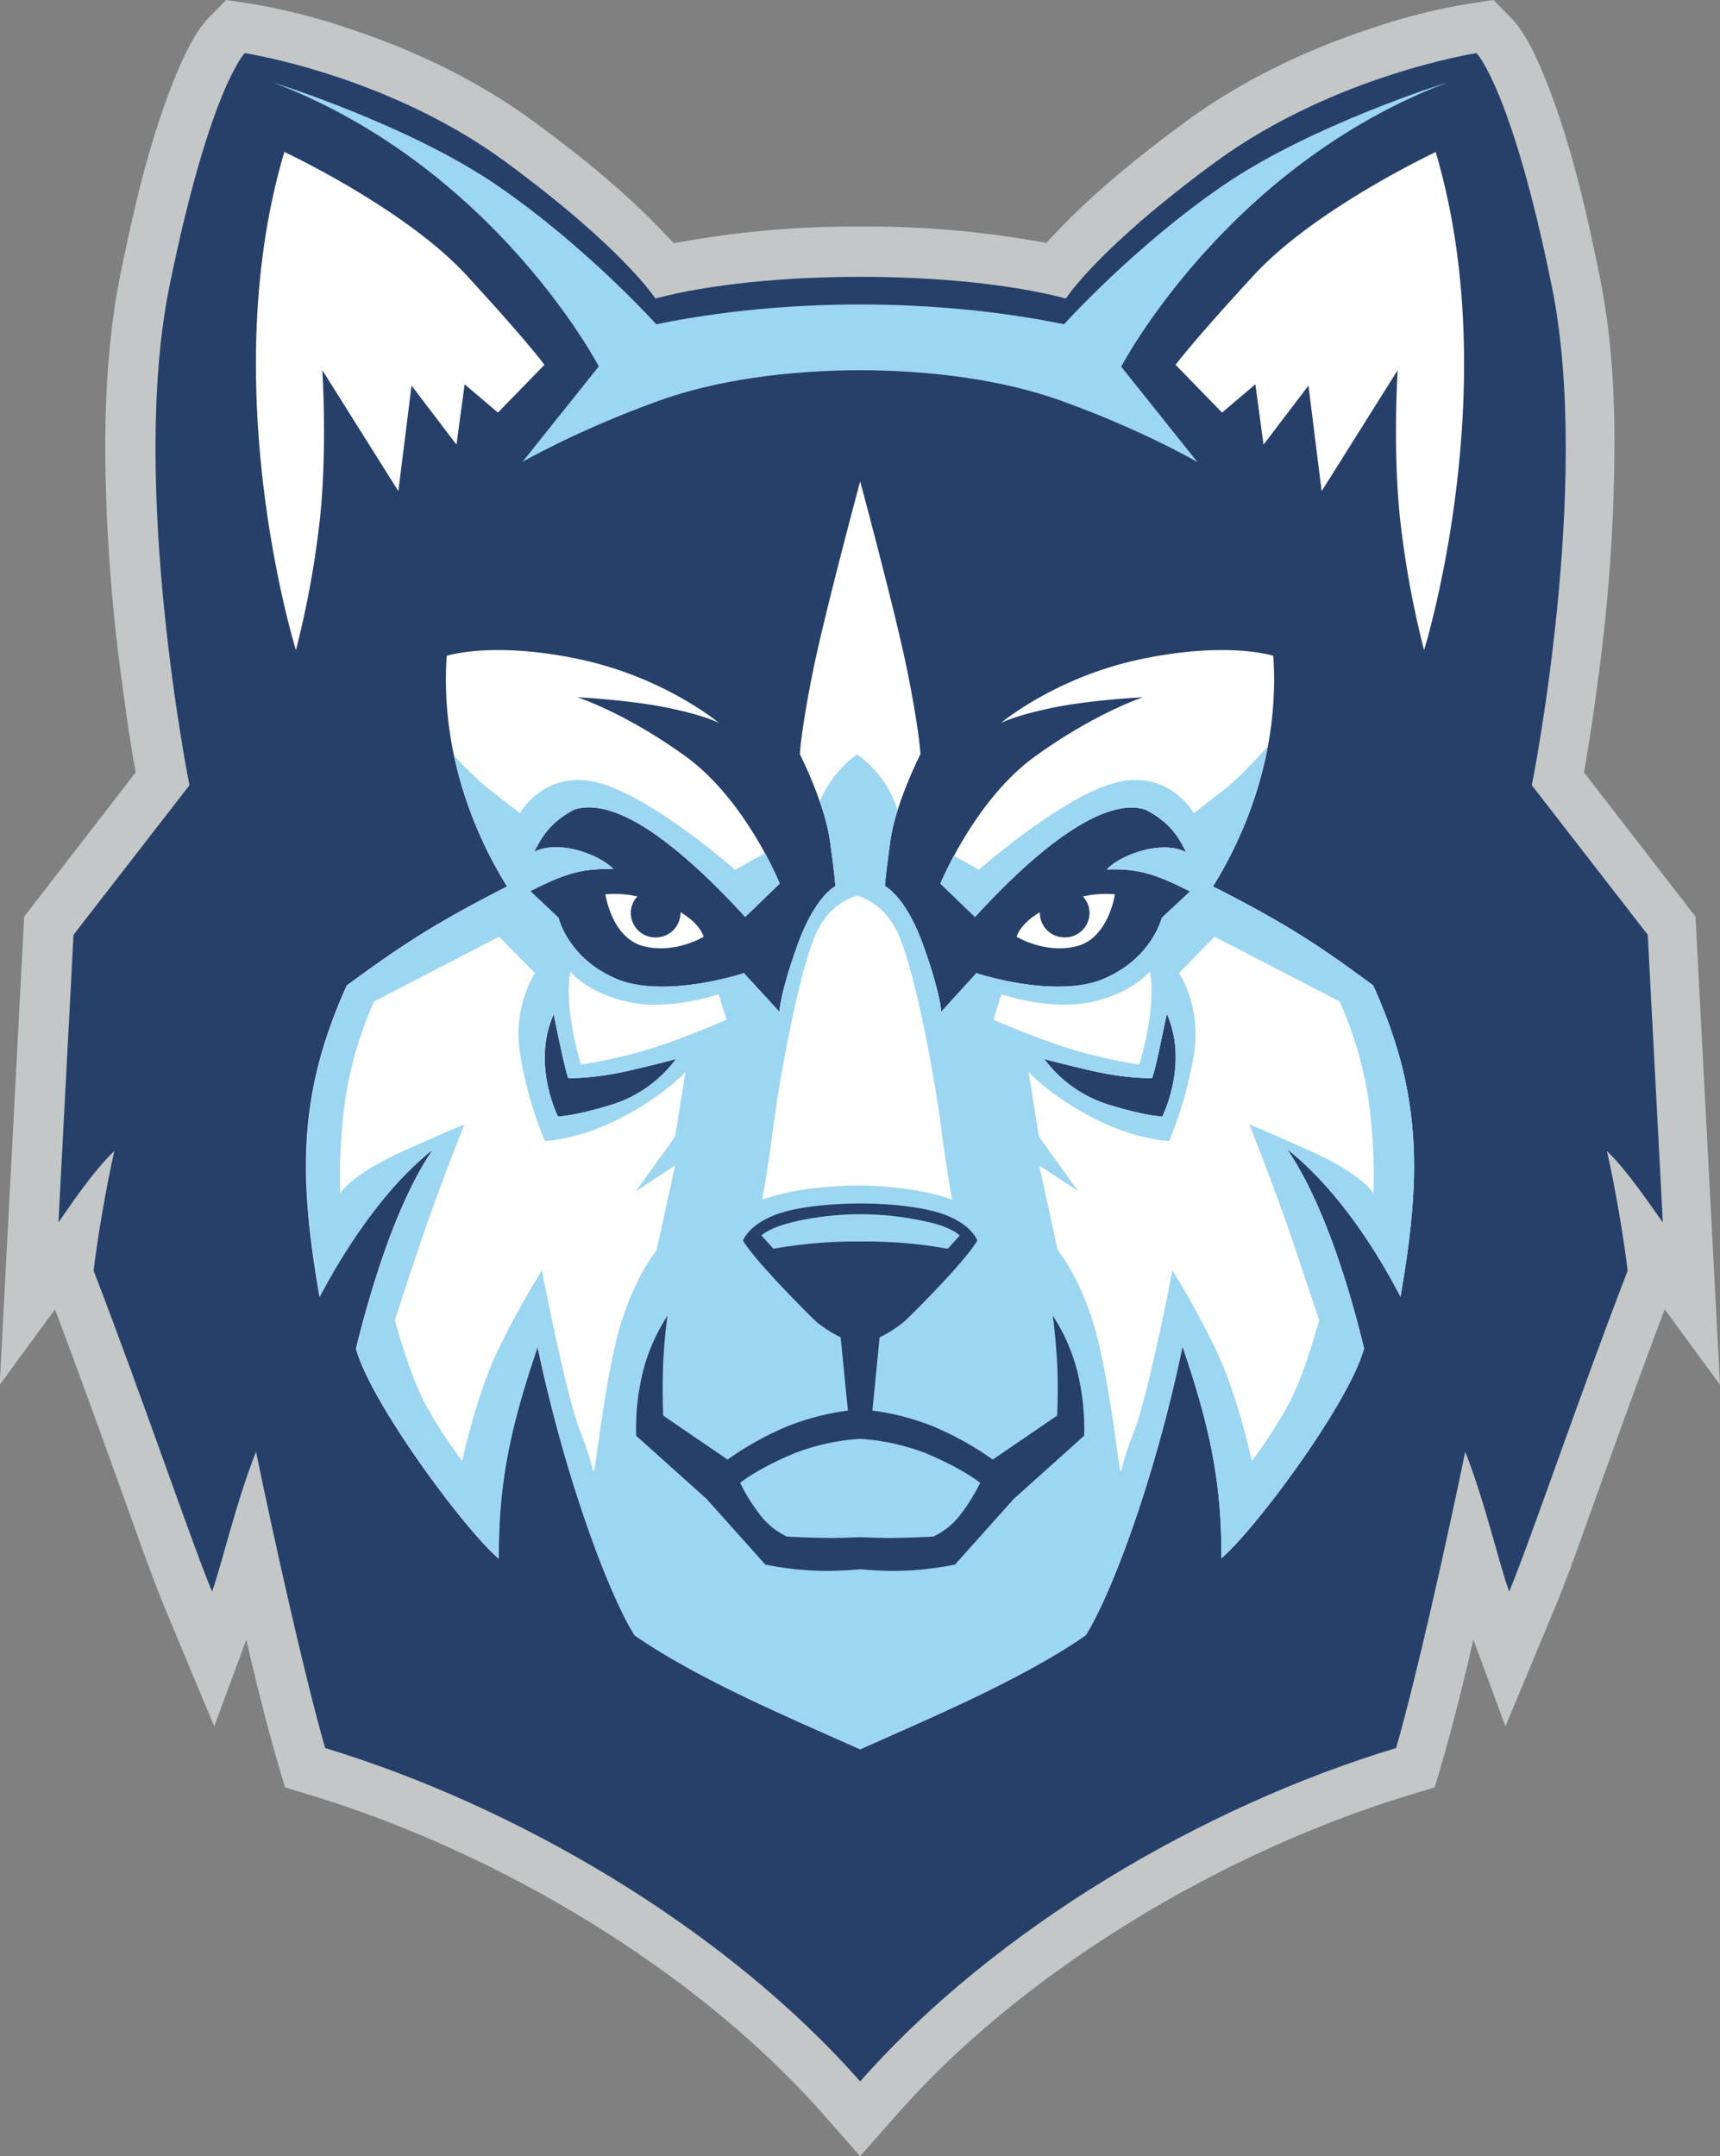 <svg id="Layer_1" data-name="Layer 1" xmlns="http://www.w3.org/2000/svg" viewBox="0 0 547.5 686.2"><rect x="0" y="0" width="547.5" height="686.2" fill="#808080" stroke="none"/><title>Husky909_4c</title><path d="M-59.2-265.7A312.8,312.8,0,0,1,0-271a312.8,312.8,0,0,1,59.2,5.2l4.7-4.9c12.1-12.5,25.9-23.5,39.9-33.8,18-13.2,38.7-23,59.9-29.9a192.8,192.8,0,0,1,30-7.5l7.9-1.2,5.6,5.7c4.5,4.6,8.2,12.7,10.6,18.7,8.2,20.1,13.3,42.3,17.6,63.6,3.7,18,4.8,36.7,4.7,55.1a568.6,568.6,0,0,1-5.5,75.2c-1.2,9.2-2.6,18.4-4.2,27.5l35.5,45.9,7.8,149-17.6-24q-3.5,9.2-6.9,18.5c-5.6,15.2-11.1,30.5-16.6,45.8-3.8,10.6-7.5,21.2-11.8,31.5l-15.4,36.9-10.2-27.6c-3,13-6.2,26-9.9,38.8l-2.4,8.2-8.2,2.5C116,246.1,52.7,283.3,11.8,329.7L0,343.1l-11.8-13.4C-52.7,283.3-116,246.1-174.9,228.2l-8.2-2.5-2.4-8.2c-3.7-12.8-6.9-25.8-9.9-38.8l-10.2,27.6-15.4-36.9c-4.3-10.4-8-21-11.8-31.5-5.5-15.3-11-30.6-16.6-45.8q-3.4-9.3-6.9-18.5l-17.6,24,7.8-149,35.5-45.9c-1.7-9.1-3-18.3-4.2-27.5a568.4,568.4,0,0,1-5.5-75.2c0-18.4,1.1-37,4.7-55.1,4.3-21.3,9.4-43.5,17.6-63.6,2.5-6,6.1-14.1,10.6-18.7l5.6-5.7,7.9,1.2a192.8,192.8,0,0,1,30,7.5c21.2,6.9,41.9,16.7,59.9,29.9,14,10.3,27.8,21.3,39.9,33.8l4.7,4.9" transform="translate(273.8 343.1)" style="fill:#c3c7c7;fill-rule:evenodd"/><path d="M0,319.3c-43-48.8-109.3-87.6-170.3-106.1-6.5-22.6-16.1-65.7-22-94.3-6.4,16.1-10.8,35.6-14,44.5-6.4-15.3-22.7-63.3-37.7-102.1,1.1-9.6,4-26.8,6.6-38.1-6.8,6.4-14.4,17.9-17.8,22.7l4.8-91.5,36.9-47.6s-19.2-95.6-6.4-158.6,24-74.4,24-74.4,45.3,6.9,83,34.6,47.7,43.5,47.7,43.5c34.7-9.2,95.9-9.2,130.7,0,0,0,10-15.9,47.7-43.5s83-34.6,83-34.6,11.2,11.4,24,74.4-6.4,158.6-6.4,158.6l36.9,47.6,4.8,91.5c-3.5-4.7-11-16.2-17.8-22.7,2.6,11.3,5.5,28.5,6.6,38.1-15,38.8-31.3,86.8-37.7,102.1-3.3-8.9-7.6-28.3-14-44.5-5.9,28.6-15.5,71.7-22,94.3C109.3,231.7,43,270.5,0,319.3" transform="translate(273.8 343.1)" style="fill:#26406a;fill-rule:evenodd"/><path d="M-97.6-20.5s1.1,5.4,2.6,12.3S-92.9,0-92.9,0-84.9.3-73-2.5s14.4-3.6,14.4-3.6A40.5,40.5,0,0,1-78.3,8.2c-12.7,4-17.9,4-17.9,4s-8.5-16.8-1.3-32.6m195.1,0S96.5-15.1,95-8.1,92.9,0,92.9,0,84.9.3,73-2.5,58.6-6.1,58.6-6.1A40.5,40.5,0,0,0,78.3,8.2c12.7,4,17.9,4,17.9,4S104.7-4.7,97.6-20.5ZM0-189.9s-11.2,41.6-15,60.3-4.2,26.5-4.2,26.5,7.9,15.5,9.6,27.7,1.7,14.3,1.7,14.3S-14.3-58-19.9-42.5s-5.8,21.4-5.8,21.4L-37-33.4s-25.2,8.3-40.6,1.8S-96-51-96-51l-9-8.5c11.4-5.8,16.8-7.3,26.5-7C-83-71.2-96-76-103.8-72c2-3.5,4.2-9,12.9-13.5,6.9-2.1,15.4,1.1,24,6.8C-56.1-71.5-45-60.5-36.6-51.3l11-10.6s-10.8-26.7-30.1-40.6S-90-121.2-90-121.2s16.2.8,28.5,3.3,16.6,4.9,16.6,4.9-17.5-14.7-44.9-20.4-41.8-1-41.8-1c-2,28.9,7.7,55,19.2,73.4-23.9,12.2-34.4,19.3-51,31.5-16,35.2-15.1,62-8.7,99.1,7.9-15,20.5-34.6,36.1-46.9-11.2,16.3-19.4,42.7-24.5,63.4,4.7,17.3,34.6,57.6,45.4,66.8-.1-23.7,3.5-41.4,12.4-67.4C-94,127-80,164.3-71.8,177.3c20.4,14.2,51.1,27,71.8,36.3,20.7-9.3,51.4-22.1,71.8-36.3C80,164.3,94,127,102.6,85.4c8.9,26,12.5,43.7,12.4,67.4,10.8-9.2,40.7-49.4,45.4-66.8-5-20.7-13.3-47-24.5-63.4C151.6,35,164.2,54.5,172,69.6c6.4-37.1,7.3-63.9-8.7-99.1-16.5-12.2-27.1-19.4-51-31.5,11.5-18.4,21.2-44.5,19.2-73.4,0,0-14.3-4.7-41.8,1s-44.9,20.4-44.9,20.4,4.4-2.4,16.6-4.9S90-121.2,90-121.2s-15,4.9-34.3,18.8S25.6-61.9,25.6-61.9l11,10.6C45-60.5,56.1-71.5,66.9-78.6c8.7-5.7,17.2-9,24-6.8,8.7,4.5,10.9,9.9,12.9,13.5-7.8-4-20.9.8-25.3,5.5,9.7-.3,15.1,1.2,26.5,7L96-51S92.9-38.1,77.5-31.6,37-33.4,37-33.4L25.8-21.1s-.2-5.9-5.8-21.4S7.9-61.1,7.9-61.1s0-2,1.7-14.3,9.6-27.7,9.6-27.7-.4-7.7-4.2-26.5S0-189.9,0-189.9Z" transform="translate(273.8 343.1)" style="fill:#fff;fill-rule:evenodd"/><path d="M-114.9-45l-39.8,20.6a119.8,119.8,0,0,0-9.2,31.2,178.9,178.9,0,0,0-1.6,29.9s3-5.8,20.1-13.5,19.4-8.4,19.4-8.4-8.6,21.6-14.2,38.3S-148.1,77-148.1,77s4.6,17.4,9.9,27.1a148.2,148.2,0,0,0,11.5,17.7s4.6-20.9,11.2-34.8a272,272,0,0,1,14.2-25.8s7.6,39.6,12.2,51.2,3.9,14.8,4.6,11.6,3.6-29.9,8.2-45.4,11.5-23.8,11.5-23.8l5.9-27L-71.4,36l12.5-17.4L-55.6-2s-6.3,7.2-20.2,14.5S-100.4,20-100.4,20a127.1,127.1,0,0,1-7.9-28c-2.3-15.1,4.8-25.4,4.8-25.4Zm227.7,0,39.8,20.6a119.8,119.8,0,0,1,9.2,31.2,178.9,178.9,0,0,1,1.6,29.9s-3-5.8-20.1-13.5-19.4-8.4-19.4-8.4,8.6,21.6,14.2,38.3S146.1,77,146.1,77s-4.6,17.4-9.9,27.1a148.3,148.3,0,0,1-11.5,17.7s-4.6-20.9-11.2-34.8A272.1,272.1,0,0,0,99.4,61.2s-7.6,39.6-12.2,51.2-4,14.8-4.6,11.6S79,94.1,74.4,78.6,62.9,54.8,62.9,54.8l-5.9-27L69.4,36,56.9,18.6,53.6-2s6.3,7.2,20.2,14.5S98.4,20,98.4,20a127.1,127.1,0,0,0,7.9-28c2.3-15.1-4.8-25.4-4.8-25.4ZM-97.6-20.5s1.1,5.4,2.6,12.3S-92.9,0-92.9,0-84.9.3-73-2.5s14.4-3.6,14.4-3.6A40.5,40.5,0,0,1-78.3,8.2c-12.7,4-17.9,4-17.9,4S-104.7-4.7-97.6-20.5Zm195.1,0S96.5-15.1,95-8.1,92.9,0,92.9,0,84.9.3,73-2.5,58.6-6.1,58.6-6.1A40.5,40.5,0,0,0,78.3,8.2c12.7,4,17.9,4,17.9,4S104.7-4.7,97.6-20.5ZM-12.8-88.1A68.8,68.8,0,0,1-9.6-75.3c1.7,12.2,1.7,14.3,1.7,14.3S-14.3-58-19.9-42.5s-5.8,21.4-5.8,21.4L-37-33.4s-25.2,8.3-40.6,1.8S-96-51-96-51l-9-8.5c11.4-5.8,16.8-7.3,26.5-7C-83-71.2-96-76-103.8-72c2-3.5,4.2-9,12.9-13.5,6.9-2.1,15.4,1.1,24,6.8C-56.1-71.5-45-60.5-36.6-51.3l11-10.6a105.1,105.1,0,0,0-4.7-9.7l-9.5,5.3S-66.2-89.5-83.3-94s-25,9.7-25,9.7l-9.9-7.7a109,109,0,0,1-11.1-10.7A131.1,131.1,0,0,0-112.3-61c-23.9,12.2-34.4,19.3-51,31.5-16,35.2-15.1,62-8.7,99.1,7.9-15,20.5-34.6,36.1-46.9-11.2,16.3-19.4,42.7-24.5,63.4,4.7,17.3,34.6,57.6,45.4,66.8-.1-23.7,3.5-41.4,12.4-67.4C-94,127-80,164.3-71.8,177.3c20.4,14.2,51.1,27,71.8,36.3,20.7-9.3,51.4-22.1,71.8-36.3C80,164.3,94,127,102.6,85.4c8.9,26,12.5,43.7,12.4,67.4,10.8-9.2,40.7-49.4,45.4-66.8-5-20.7-13.3-47-24.5-63.4C151.6,35,164.2,54.5,172,69.6c6.4-37.1,7.3-63.9-8.7-99.1-16.5-12.2-27.1-19.4-51-31.5a130.7,130.7,0,0,0,17.4-44.5c-4.9,5.4-9.9,10.6-13.6,13.5l-9.9,7.7s-7.9-14.2-25-9.7S37.8-66.3,37.8-66.3l-8-4.5c-2.8,5.3-4.3,8.9-4.3,8.9l11,10.6C45-60.5,56.1-71.5,66.9-78.6c8.7-5.7,17.2-9,24-6.8,8.7,4.5,10.9,9.9,12.9,13.5-7.8-4-20.9.8-25.3,5.5,9.7-.3,15.1,1.2,26.5,7L96-51S92.9-38.1,77.5-31.6,37-33.4,37-33.4L25.8-21.1s-.2-5.9-5.8-21.4S7.9-61.1,7.9-61.1s0-2,1.7-14.3a62.1,62.1,0,0,1,2.3-9.9A34.2,34.2,0,0,0-1-103,34.8,34.8,0,0,0-12.8-88.1ZM-92.2-33.8s5.9,7.1,19.1,9.7,28-2.6,28-2.6l2.6,8.1S-59.2-11.2-71.4-8-88.9-4.4-88.9-4.4-94.5-22.5-92.2-33.8Zm184.3,0s-5.9,7.1-19.1,9.7-28-2.6-28-2.6l-2.6,8.1S59.2-11.2,71.4-8,88.9-4.4,88.9-4.4,94.5-22.5,92.2-33.8ZM-1-58.1c-3.9,1.2-9.7,4.4-13.2,12.4C-19.7-32.8-25.7.4-27.6,15.2s-3.6,23.5-3.6,23.5,9.5-3.9,27.3-4.5H2c17.8.6,27.3,4.5,27.3,4.5S27.6,30,25.7,15.2s-7.9-48-13.5-60.9C8.7-53.7,2.9-56.9-1-58.1Z" transform="translate(273.8 343.1)" style="fill:#9dd6f1;fill-rule:evenodd"/><path d="M-21.9,42c-13,2.9-15.4,9.7-15.4,9.7,4.4,7.2,21.5,24.1,23.3,25.8a39.5,39.5,0,0,0,7.8,5l2.3,23.3a80.9,80.9,0,0,0-19,4.9,98,98,0,0,0-19.3,10.7l-20.5-14s-.4-9.7.1-18.5,1.3-13.3,1.3-13.3a58.4,58.4,0,0,0-8.1,18.9,76.3,76.3,0,0,0-1.9,19.3l22.4,20.1,18.7,20.9a100,100,0,0,0,17.4,2c4.8.1,9.6-.2,12.8-.5H0c3.3.3,8,.6,12.8.5a100,100,0,0,0,17.4-2l18.7-20.9,22.4-20.1a76.4,76.4,0,0,0-1.9-19.3,58.4,58.4,0,0,0-8.1-18.9s.7,4.5,1.3,13.3.1,18.5.1,18.5l-20.5,14a98,98,0,0,0-19.3-10.7,80.9,80.9,0,0,0-19-4.9L6.2,82.5a39.5,39.5,0,0,0,7.8-5c1.8-1.6,18.9-18.5,23.3-25.8,0,0-2.3-6.8-15.4-9.7s-31.6-2.7-43.9,0" transform="translate(273.8 343.1)" style="fill:#26406a;fill-rule:evenodd"/><path d="M0,114.8a70.1,70.1,0,0,0-20.7,4.5c-11.9,4.9-17.5,9.5-17.5,9.5a58.1,58.1,0,0,0,6.9,10.9,23.3,23.3,0,0,0,8,6.2s10.6.6,17.5.4l5.8-.2,5.8.2c6.8.2,17.5-.4,17.5-.4a23.3,23.3,0,0,0,8-6.2,58.1,58.1,0,0,0,6.9-10.9s-5.6-4.6-17.5-9.5A70.1,70.1,0,0,0,0,114.8Z" transform="translate(273.8 343.1)" style="fill:#9dd6f1;fill-rule:evenodd"/><path d="M-81.1-58.5a33,33,0,0,1,10.2.7,7.6,7.6,0,0,0-2.1,5.6,7.8,7.8,0,0,0,8.3,7.4,7.8,7.8,0,0,0,7.5-8c3.5,2.1,6.3,4.7,7.4,7.8,0,0-9.1,5.6-19.2,3S-81.1-58.5-81.1-58.5" transform="translate(273.8 343.1)" style="fill:#fff;fill-rule:evenodd"/><path d="M-183.4-294.8s38.5,18,58.1,39.3,24.8,28.5,24.8,28.5l-14.8,15.2-10.6-9-2.6,19.2-14.3-18.8-4.2,33.6-24.2-38.5s1.8,28-1.2,51a299.4,299.4,0,0,1-7.2,38.1s-26-83.4-3.7-158.5" transform="translate(273.8 343.1)" style="fill:#fff;fill-rule:evenodd"/><path d="M183.4-294.8s-38.5,18-58.1,39.3S100.4-227,100.4-227l14.8,15.2,10.6-9,2.6,19.2,14.3-18.8,4.2,33.6,24.2-38.5s-1.8,28,1.2,51a299.3,299.3,0,0,0,7.2,38.1s26-83.4,3.7-158.5" transform="translate(273.8 343.1)" style="fill:#fff;fill-rule:evenodd"/><path d="M-20,45.5c-9,1.9-11.4,4.6-11.4,4.6l3.8,4.2A150.1,150.1,0,0,1,.2,52a147.4,147.4,0,0,1,27.7,2.3l3.8-4.2s-2.4-2.8-11.4-4.6a94.5,94.5,0,0,0-40.4,0" transform="translate(273.8 343.1)" style="fill:#9dd6f1;fill-rule:evenodd"/><path d="M-187-316.9s43.2,13.4,71.6,32.9,50.5,44.1,50.5,44.1c40.9-8.4,88.9-8.4,129.8,0,0,0,22.1-24.6,50.5-44.1S187-316.9,187-316.9C116.3-290,83.1-226.4,83.1-226.4l24.3,30.4S90.5-206,63.9-215.6c-35.8-12.9-92.1-12.9-127.9,0-26.5,9.6-43.5,19.5-43.5,19.5l24.3-30.4S-116.3-290-187-316.9" transform="translate(273.8 343.1)" style="fill:#9dd6f1;fill-rule:evenodd"/><path d="M81.1-58.5a33,33,0,0,0-10.2.7,7.6,7.6,0,0,1,2.1,5.6,7.8,7.8,0,0,1-8.3,7.4,7.8,7.8,0,0,1-7.5-8c-3.5,2.1-6.3,4.7-7.4,7.8,0,0,9.1,5.6,19.2,3S81.1-58.5,81.1-58.5" transform="translate(273.8 343.1)" style="fill:#fff;fill-rule:evenodd"/></svg>